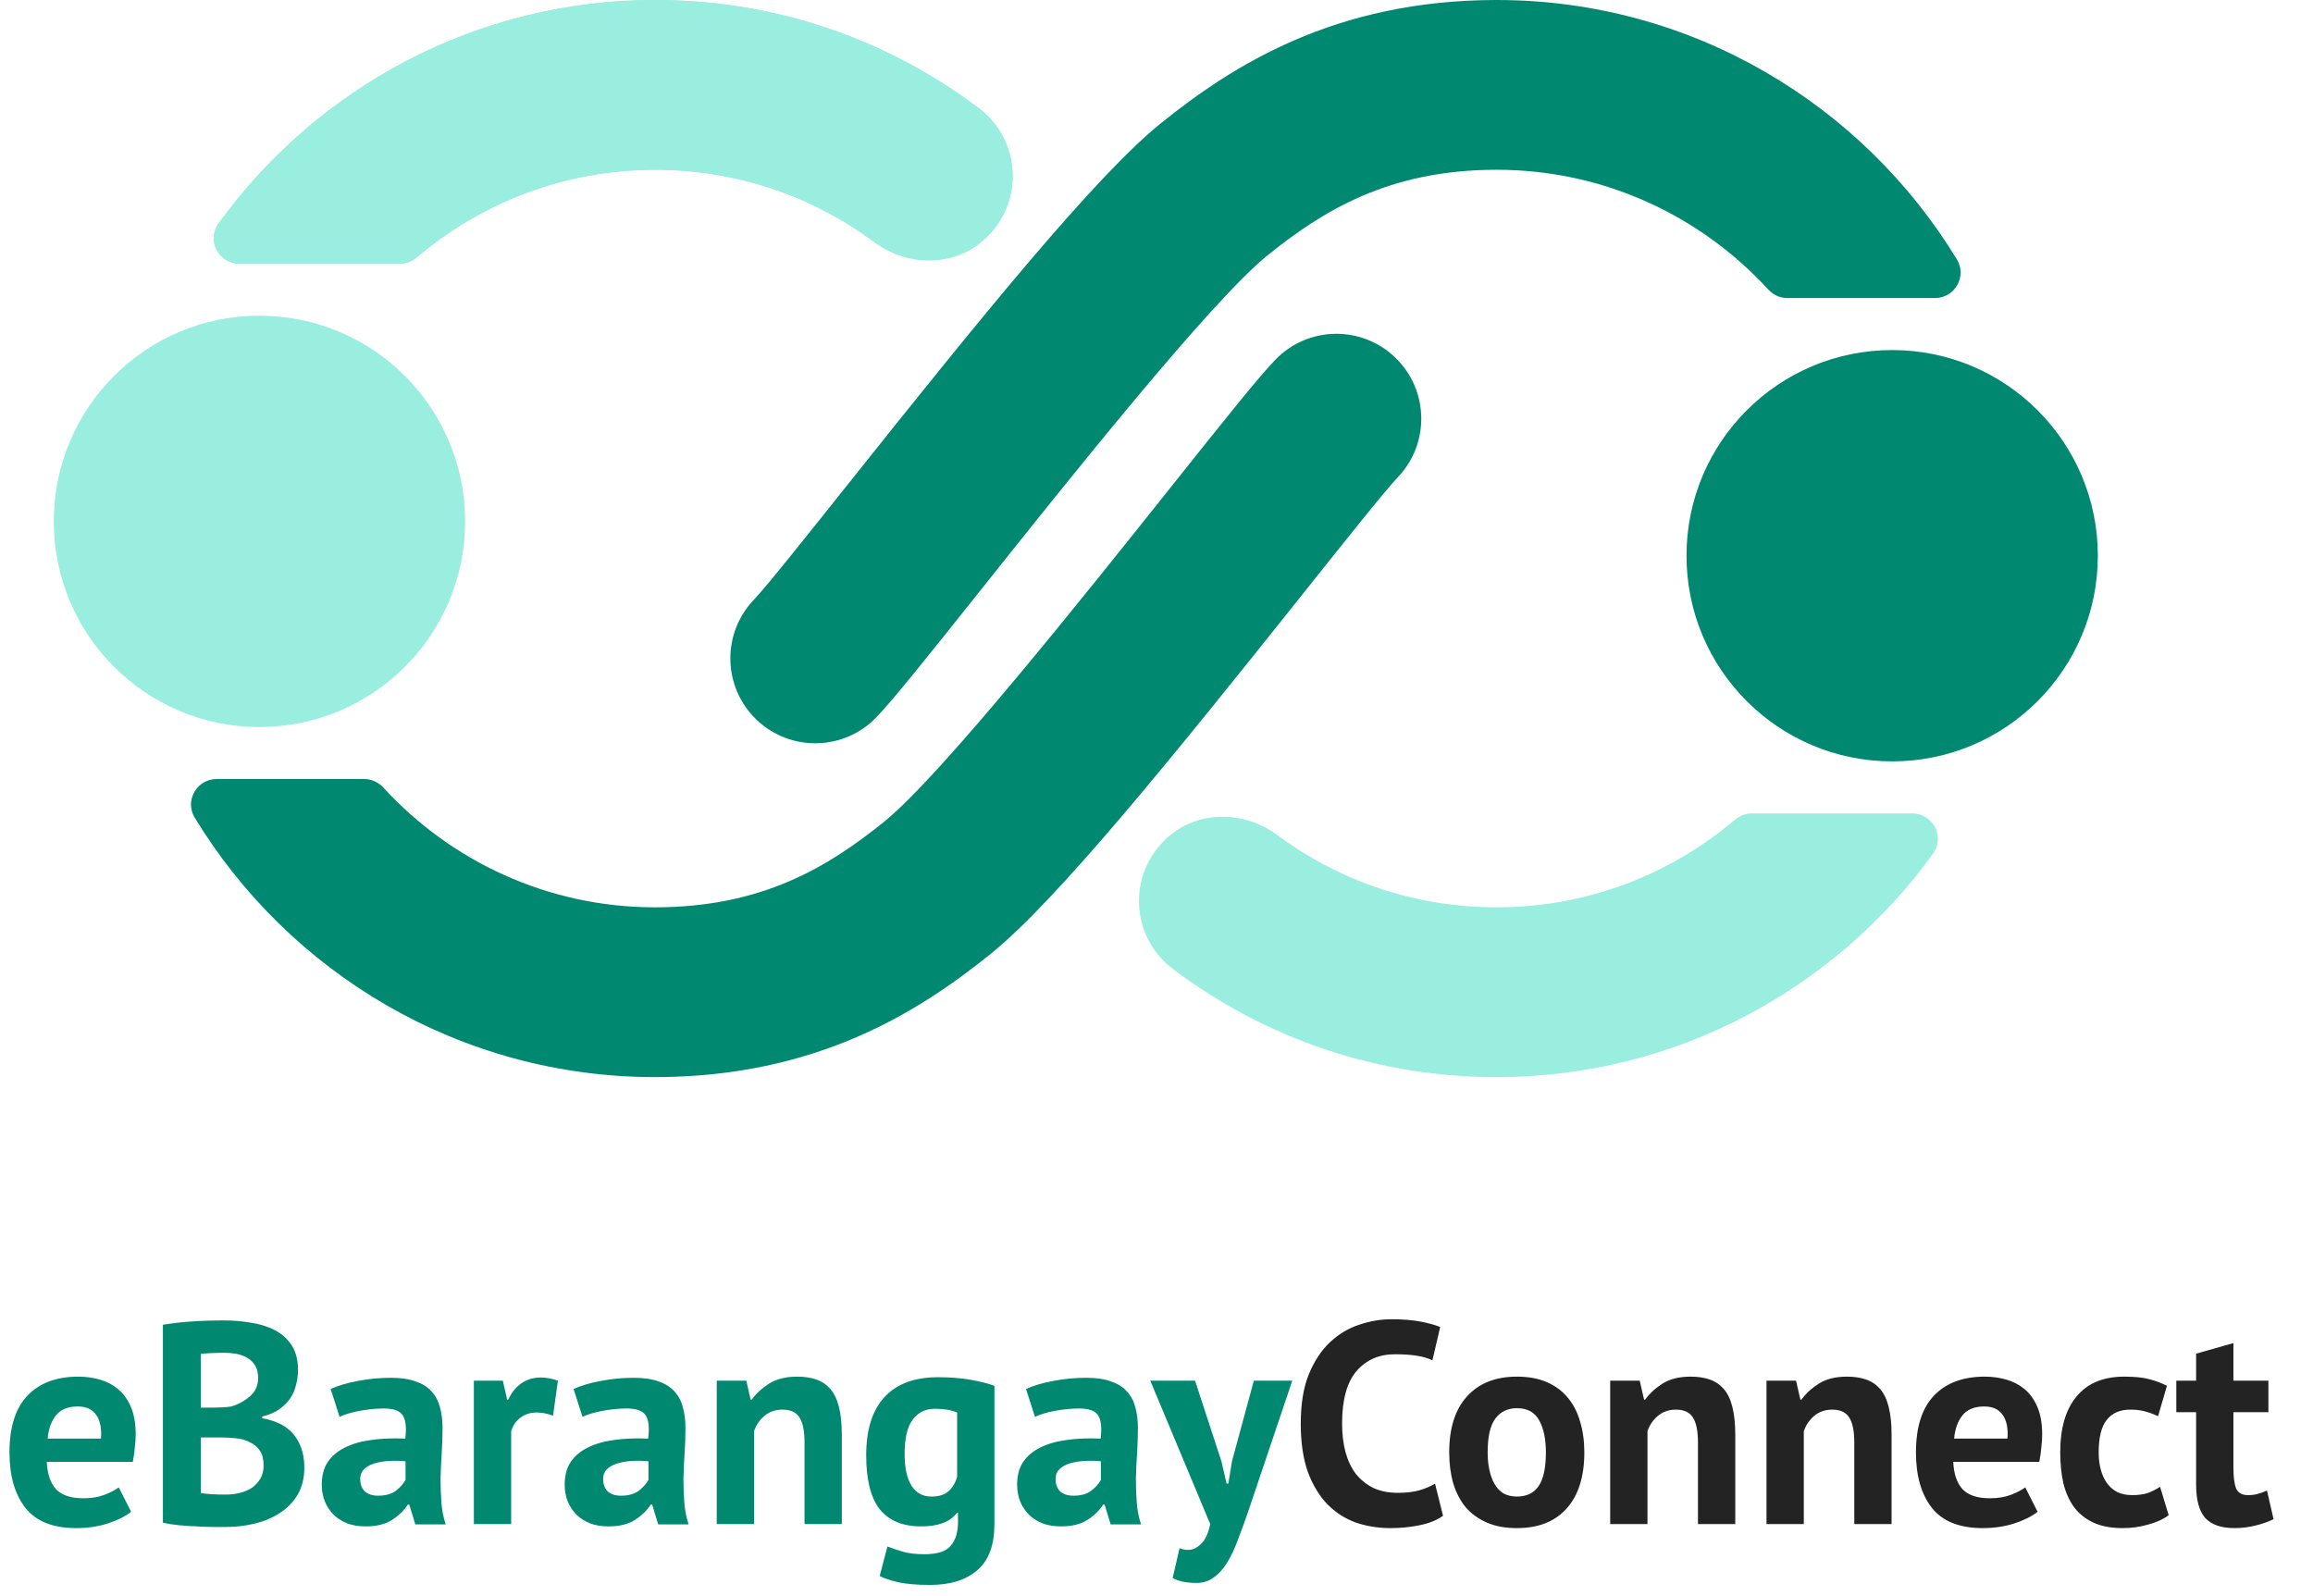 <svg width="129" height="89" viewBox="0 0 129 89" fill="none" xmlns="http://www.w3.org/2000/svg">
<path d="M14.47 40.547C20.805 40.547 25.941 35.412 25.941 29.077C25.941 22.742 20.805 17.607 14.47 17.607C8.135 17.607 3 22.742 3 29.077C3 35.412 8.135 40.547 14.47 40.547Z" fill="#99EEDF"/>
<path d="M22.309 14.706C22.649 14.706 22.973 14.58 23.232 14.36C26.82 11.311 31.462 9.468 36.528 9.468C40.98 9.468 45.208 10.862 48.766 13.503C50.648 14.9 53.288 14.888 54.984 13.272C57.164 11.195 56.892 7.771 54.593 6.038C49.352 2.087 43.106 0 36.528 0C26.523 0 17.65 4.919 12.189 12.462C11.513 13.396 12.196 14.706 13.349 14.706L22.309 14.706Z" fill="#99EEDF"/>
<path d="M22.309 14.706C22.649 14.706 22.973 14.58 23.232 14.36C26.82 11.311 31.462 9.468 36.528 9.468C40.98 9.468 45.208 10.862 48.766 13.503C50.648 14.9 53.288 14.888 54.984 13.272C57.164 11.195 56.892 7.771 54.593 6.038C49.352 2.087 43.106 0 36.528 0C26.523 0 17.65 4.919 12.189 12.462C11.513 13.396 12.196 14.706 13.349 14.706L22.309 14.706Z" fill="#99EEDF"/>
<path d="M77.802 19.927C75.912 18.122 72.915 18.19 71.109 20.082C70.161 21.074 68.371 23.312 65.289 27.181C60.486 33.212 52.446 43.304 49.303 45.833C46.227 48.31 42.549 50.602 36.528 50.602C30.538 50.602 25.142 48.024 21.38 43.923C21.106 43.625 20.726 43.448 20.321 43.448H12.079C10.975 43.448 10.284 44.658 10.859 45.601C16.132 54.268 25.663 60.07 36.528 60.07C45.557 60.07 51.271 56.404 55.239 53.209C58.901 50.263 65.311 42.35 72.695 33.08C74.937 30.265 77.256 27.353 77.956 26.62C79.762 24.73 79.693 21.733 77.802 19.927Z" fill="#008970"/>
<path d="M105.53 42.463C111.865 42.463 117 37.328 117 30.993C117 24.658 111.865 19.523 105.53 19.523C99.195 19.523 94.059 24.658 94.059 30.993C94.059 37.328 99.195 42.463 105.53 42.463Z" fill="#008970"/>
<path d="M97.691 45.365C97.351 45.365 97.027 45.491 96.768 45.711C93.18 48.759 88.537 50.602 83.472 50.602C79.02 50.602 74.792 49.208 71.234 46.567C69.352 45.17 66.712 45.182 65.015 46.799C62.835 48.876 63.108 52.3 65.407 54.033C70.647 57.983 76.894 60.071 83.472 60.071C93.476 60.071 102.35 55.152 107.81 47.608C108.487 46.674 107.803 45.364 106.65 45.364L97.691 45.365Z" fill="#99EEDF"/>
<path d="M42.198 40.143C44.088 41.948 47.085 41.88 48.891 39.988C49.839 38.996 51.629 36.758 54.711 32.889C59.514 26.858 67.554 16.766 70.697 14.237C73.773 11.76 77.451 9.468 83.472 9.468C89.462 9.468 94.859 12.046 98.62 16.147C98.894 16.445 99.274 16.622 99.679 16.622H107.921C109.025 16.622 109.715 15.412 109.141 14.469C103.867 5.803 94.337 0 83.472 0C74.442 0 68.728 3.667 64.76 6.861C61.099 9.807 54.689 17.72 47.305 26.99C45.062 29.805 42.744 32.717 42.043 33.45C40.238 35.34 40.307 38.337 42.198 40.143Z" fill="#008970"/>
<path d="M7.312 84.312C6.992 84.568 6.555 84.787 6 84.968C5.456 85.139 4.875 85.224 4.256 85.224C2.965 85.224 2.021 84.851 1.424 84.104C0.827 83.347 0.528 82.312 0.528 81C0.528 79.592 0.864 78.536 1.536 77.832C2.208 77.128 3.152 76.776 4.368 76.776C4.773 76.776 5.168 76.829 5.552 76.936C5.936 77.043 6.277 77.219 6.576 77.464C6.875 77.709 7.115 78.04 7.296 78.456C7.477 78.872 7.568 79.389 7.568 80.008C7.568 80.232 7.552 80.472 7.52 80.728C7.499 80.984 7.461 81.251 7.408 81.528H2.608C2.64 82.2 2.811 82.707 3.12 83.048C3.44 83.389 3.952 83.56 4.656 83.56C5.093 83.56 5.483 83.496 5.824 83.368C6.176 83.229 6.443 83.091 6.624 82.952L7.312 84.312ZM4.336 78.44C3.792 78.44 3.387 78.605 3.12 78.936C2.864 79.256 2.709 79.688 2.656 80.232H5.632C5.675 79.656 5.584 79.213 5.36 78.904C5.147 78.595 4.805 78.44 4.336 78.44ZM16.621 76.408C16.621 76.685 16.584 76.963 16.509 77.24C16.445 77.517 16.333 77.773 16.173 78.008C16.013 78.232 15.805 78.435 15.549 78.616C15.293 78.787 14.984 78.915 14.621 79V79.096C14.941 79.149 15.245 79.24 15.533 79.368C15.821 79.496 16.072 79.672 16.285 79.896C16.498 80.12 16.664 80.392 16.781 80.712C16.909 81.032 16.973 81.411 16.973 81.848C16.973 82.424 16.85 82.925 16.605 83.352C16.36 83.768 16.029 84.109 15.613 84.376C15.208 84.643 14.744 84.84 14.221 84.968C13.698 85.096 13.16 85.16 12.605 85.16C12.424 85.16 12.189 85.16 11.901 85.16C11.624 85.16 11.32 85.149 10.989 85.128C10.669 85.117 10.338 85.096 9.997 85.064C9.666 85.032 9.362 84.984 9.085 84.92V73.88C9.288 73.848 9.517 73.816 9.773 73.784C10.04 73.752 10.322 73.725 10.621 73.704C10.92 73.683 11.224 73.667 11.533 73.656C11.853 73.645 12.168 73.64 12.477 73.64C13 73.64 13.506 73.683 13.997 73.768C14.498 73.843 14.941 73.981 15.325 74.184C15.72 74.387 16.034 74.669 16.269 75.032C16.504 75.395 16.621 75.853 16.621 76.408ZM12.621 83.352C12.888 83.352 13.144 83.32 13.389 83.256C13.645 83.192 13.869 83.096 14.061 82.968C14.253 82.829 14.408 82.659 14.525 82.456C14.642 82.253 14.701 82.013 14.701 81.736C14.701 81.384 14.632 81.107 14.493 80.904C14.354 80.701 14.173 80.547 13.949 80.44C13.725 80.323 13.474 80.248 13.197 80.216C12.92 80.184 12.642 80.168 12.365 80.168H11.197V83.256C11.25 83.277 11.336 83.293 11.453 83.304C11.57 83.315 11.693 83.325 11.821 83.336C11.96 83.336 12.098 83.341 12.237 83.352C12.386 83.352 12.514 83.352 12.621 83.352ZM11.901 78.504C12.05 78.504 12.221 78.499 12.413 78.488C12.616 78.477 12.781 78.461 12.909 78.44C13.314 78.312 13.661 78.12 13.949 77.864C14.248 77.608 14.397 77.272 14.397 76.856C14.397 76.579 14.344 76.349 14.237 76.168C14.13 75.987 13.986 75.843 13.805 75.736C13.634 75.629 13.437 75.555 13.213 75.512C12.989 75.469 12.754 75.448 12.509 75.448C12.232 75.448 11.976 75.453 11.741 75.464C11.506 75.475 11.325 75.491 11.197 75.512V78.504H11.901ZM18.442 77.464C18.869 77.272 19.375 77.123 19.962 77.016C20.549 76.899 21.162 76.84 21.802 76.84C22.357 76.84 22.821 76.909 23.194 77.048C23.567 77.176 23.861 77.363 24.074 77.608C24.298 77.853 24.453 78.147 24.538 78.488C24.634 78.829 24.682 79.213 24.682 79.64C24.682 80.109 24.666 80.584 24.634 81.064C24.602 81.533 24.581 81.997 24.57 82.456C24.57 82.915 24.586 83.363 24.618 83.8C24.65 84.227 24.73 84.632 24.858 85.016H23.162L22.826 83.912H22.746C22.533 84.243 22.234 84.531 21.85 84.776C21.477 85.011 20.991 85.128 20.394 85.128C20.021 85.128 19.685 85.075 19.386 84.968C19.087 84.851 18.831 84.691 18.618 84.488C18.405 84.275 18.239 84.029 18.122 83.752C18.005 83.464 17.946 83.144 17.946 82.792C17.946 82.301 18.053 81.891 18.266 81.56C18.49 81.219 18.805 80.947 19.21 80.744C19.626 80.531 20.117 80.387 20.682 80.312C21.258 80.227 21.898 80.2 22.602 80.232C22.677 79.635 22.634 79.208 22.474 78.952C22.314 78.685 21.957 78.552 21.402 78.552C20.986 78.552 20.544 78.595 20.074 78.68C19.616 78.765 19.237 78.877 18.938 79.016L18.442 77.464ZM21.082 83.416C21.498 83.416 21.829 83.325 22.074 83.144C22.32 82.952 22.501 82.749 22.618 82.536V81.496C22.288 81.464 21.968 81.459 21.658 81.48C21.36 81.501 21.093 81.549 20.858 81.624C20.623 81.699 20.437 81.805 20.298 81.944C20.16 82.083 20.09 82.259 20.09 82.472C20.09 82.771 20.175 83.005 20.346 83.176C20.527 83.336 20.773 83.416 21.082 83.416ZM30.844 78.952C30.513 78.835 30.214 78.776 29.948 78.776C29.574 78.776 29.26 78.877 29.004 79.08C28.758 79.272 28.593 79.523 28.508 79.832V85H26.428V77H28.044L28.284 78.056H28.348C28.529 77.661 28.774 77.357 29.084 77.144C29.393 76.931 29.756 76.824 30.172 76.824C30.449 76.824 30.764 76.883 31.116 77L30.844 78.952ZM31.989 77.464C32.416 77.272 32.922 77.123 33.509 77.016C34.096 76.899 34.709 76.84 35.349 76.84C35.904 76.84 36.368 76.909 36.741 77.048C37.114 77.176 37.408 77.363 37.621 77.608C37.845 77.853 38 78.147 38.085 78.488C38.181 78.829 38.229 79.213 38.229 79.64C38.229 80.109 38.213 80.584 38.181 81.064C38.149 81.533 38.128 81.997 38.117 82.456C38.117 82.915 38.133 83.363 38.165 83.8C38.197 84.227 38.277 84.632 38.405 85.016H36.709L36.373 83.912H36.293C36.08 84.243 35.781 84.531 35.397 84.776C35.024 85.011 34.538 85.128 33.941 85.128C33.568 85.128 33.232 85.075 32.933 84.968C32.634 84.851 32.378 84.691 32.165 84.488C31.952 84.275 31.786 84.029 31.669 83.752C31.552 83.464 31.493 83.144 31.493 82.792C31.493 82.301 31.6 81.891 31.813 81.56C32.037 81.219 32.352 80.947 32.757 80.744C33.173 80.531 33.664 80.387 34.229 80.312C34.805 80.227 35.445 80.2 36.149 80.232C36.224 79.635 36.181 79.208 36.021 78.952C35.861 78.685 35.504 78.552 34.949 78.552C34.533 78.552 34.09 78.595 33.621 78.68C33.162 78.765 32.784 78.877 32.485 79.016L31.989 77.464ZM34.629 83.416C35.045 83.416 35.376 83.325 35.621 83.144C35.866 82.952 36.048 82.749 36.165 82.536V81.496C35.834 81.464 35.514 81.459 35.205 81.48C34.906 81.501 34.64 81.549 34.405 81.624C34.17 81.699 33.984 81.805 33.845 81.944C33.706 82.083 33.637 82.259 33.637 82.472C33.637 82.771 33.722 83.005 33.893 83.176C34.074 83.336 34.32 83.416 34.629 83.416ZM44.87 85V80.456C44.87 79.805 44.775 79.336 44.583 79.048C44.401 78.76 44.087 78.616 43.639 78.616C43.244 78.616 42.908 78.733 42.63 78.968C42.364 79.192 42.172 79.475 42.054 79.816V85H39.974V77H41.623L41.862 78.056H41.926C42.172 77.715 42.497 77.416 42.903 77.16C43.308 76.904 43.831 76.776 44.471 76.776C44.865 76.776 45.217 76.829 45.526 76.936C45.836 77.043 46.097 77.219 46.31 77.464C46.524 77.709 46.684 78.045 46.791 78.472C46.897 78.888 46.95 79.405 46.95 80.024V85H44.87ZM55.461 85C55.461 86.163 55.147 87.016 54.517 87.56C53.888 88.115 53.008 88.392 51.877 88.392C51.109 88.392 50.501 88.339 50.053 88.232C49.616 88.125 49.285 88.013 49.061 87.896L49.493 86.248C49.739 86.344 50.021 86.44 50.341 86.536C50.672 86.632 51.077 86.68 51.557 86.68C52.283 86.68 52.773 86.52 53.029 86.2C53.296 85.891 53.429 85.453 53.429 84.888V84.376H53.365C52.992 84.877 52.331 85.128 51.381 85.128C50.347 85.128 49.573 84.808 49.061 84.168C48.56 83.528 48.309 82.525 48.309 81.16C48.309 79.731 48.651 78.648 49.333 77.912C50.016 77.176 51.008 76.808 52.309 76.808C52.992 76.808 53.6 76.856 54.133 76.952C54.677 77.048 55.12 77.16 55.461 77.288V85ZM51.941 83.464C52.347 83.464 52.656 83.373 52.869 83.192C53.093 83.011 53.264 82.739 53.381 82.376V78.776C53.051 78.637 52.64 78.568 52.149 78.568C51.616 78.568 51.2 78.771 50.901 79.176C50.603 79.571 50.453 80.205 50.453 81.08C50.453 81.859 50.581 82.451 50.837 82.856C51.093 83.261 51.461 83.464 51.941 83.464ZM57.223 77.464C57.65 77.272 58.157 77.123 58.743 77.016C59.33 76.899 59.943 76.84 60.583 76.84C61.138 76.84 61.602 76.909 61.975 77.048C62.349 77.176 62.642 77.363 62.855 77.608C63.079 77.853 63.234 78.147 63.319 78.488C63.415 78.829 63.463 79.213 63.463 79.64C63.463 80.109 63.447 80.584 63.415 81.064C63.383 81.533 63.362 81.997 63.351 82.456C63.351 82.915 63.367 83.363 63.399 83.8C63.431 84.227 63.511 84.632 63.639 85.016H61.943L61.607 83.912H61.527C61.314 84.243 61.015 84.531 60.631 84.776C60.258 85.011 59.773 85.128 59.175 85.128C58.802 85.128 58.466 85.075 58.167 84.968C57.869 84.851 57.613 84.691 57.399 84.488C57.186 84.275 57.021 84.029 56.903 83.752C56.786 83.464 56.727 83.144 56.727 82.792C56.727 82.301 56.834 81.891 57.047 81.56C57.271 81.219 57.586 80.947 57.991 80.744C58.407 80.531 58.898 80.387 59.463 80.312C60.039 80.227 60.679 80.2 61.383 80.232C61.458 79.635 61.415 79.208 61.255 78.952C61.095 78.685 60.738 78.552 60.183 78.552C59.767 78.552 59.325 78.595 58.855 78.68C58.397 78.765 58.018 78.877 57.719 79.016L57.223 77.464ZM59.863 83.416C60.279 83.416 60.61 83.325 60.855 83.144C61.101 82.952 61.282 82.749 61.399 82.536V81.496C61.069 81.464 60.749 81.459 60.439 81.48C60.141 81.501 59.874 81.549 59.639 81.624C59.405 81.699 59.218 81.805 59.079 81.944C58.941 82.083 58.871 82.259 58.871 82.472C58.871 82.771 58.957 83.005 59.127 83.176C59.309 83.336 59.554 83.416 59.863 83.416ZM68.121 81.496L68.409 82.744H68.505L68.713 81.48L69.929 77H72.073L69.641 84.216C69.438 84.813 69.241 85.357 69.049 85.848C68.868 86.349 68.665 86.781 68.441 87.144C68.217 87.507 67.966 87.784 67.689 87.976C67.422 88.179 67.102 88.28 66.729 88.28C66.174 88.28 65.731 88.189 65.401 88.008L65.785 86.344C65.945 86.408 66.105 86.44 66.265 86.44C66.51 86.44 66.745 86.333 66.969 86.12C67.204 85.917 67.379 85.544 67.497 85L64.153 77H66.649L68.121 81.496Z" fill="#008970"/>
<path d="M80.481 84.536C80.14 84.781 79.703 84.957 79.169 85.064C78.647 85.171 78.108 85.224 77.553 85.224C76.882 85.224 76.242 85.123 75.633 84.92C75.036 84.707 74.508 84.371 74.049 83.912C73.591 83.443 73.223 82.84 72.945 82.104C72.679 81.357 72.546 80.456 72.546 79.4C72.546 78.301 72.695 77.384 72.993 76.648C73.303 75.901 73.698 75.304 74.177 74.856C74.668 74.397 75.212 74.072 75.809 73.88C76.407 73.677 77.004 73.576 77.602 73.576C78.242 73.576 78.78 73.619 79.218 73.704C79.665 73.789 80.034 73.891 80.322 74.008L79.889 75.864C79.644 75.747 79.351 75.661 79.01 75.608C78.679 75.555 78.273 75.528 77.793 75.528C76.908 75.528 76.194 75.843 75.65 76.472C75.116 77.101 74.85 78.077 74.85 79.4C74.85 79.976 74.913 80.504 75.041 80.984C75.169 81.453 75.362 81.859 75.618 82.2C75.884 82.531 76.21 82.792 76.594 82.984C76.988 83.165 77.442 83.256 77.954 83.256C78.433 83.256 78.839 83.208 79.169 83.112C79.5 83.016 79.788 82.893 80.034 82.744L80.481 84.536ZM80.825 81C80.825 79.645 81.156 78.605 81.817 77.88C82.478 77.144 83.406 76.776 84.601 76.776C85.241 76.776 85.796 76.877 86.265 77.08C86.734 77.283 87.124 77.571 87.433 77.944C87.742 78.307 87.972 78.749 88.121 79.272C88.281 79.795 88.361 80.371 88.361 81C88.361 82.355 88.03 83.4 87.369 84.136C86.718 84.861 85.796 85.224 84.601 85.224C83.961 85.224 83.406 85.123 82.937 84.92C82.468 84.717 82.073 84.435 81.753 84.072C81.444 83.699 81.209 83.251 81.049 82.728C80.9 82.205 80.825 81.629 80.825 81ZM82.969 81C82.969 81.352 83.001 81.677 83.065 81.976C83.129 82.275 83.225 82.536 83.353 82.76C83.481 82.984 83.646 83.16 83.849 83.288C84.062 83.405 84.313 83.464 84.601 83.464C85.145 83.464 85.55 83.267 85.817 82.872C86.084 82.477 86.217 81.853 86.217 81C86.217 80.264 86.094 79.672 85.849 79.224C85.603 78.765 85.188 78.536 84.601 78.536C84.089 78.536 83.689 78.728 83.401 79.112C83.113 79.496 82.969 80.125 82.969 81ZM94.699 85V80.456C94.699 79.805 94.603 79.336 94.411 79.048C94.229 78.76 93.915 78.616 93.467 78.616C93.072 78.616 92.736 78.733 92.459 78.968C92.192 79.192 92 79.475 91.883 79.816V85H89.803V77H91.451L91.691 78.056H91.755C92 77.715 92.325 77.416 92.731 77.16C93.136 76.904 93.659 76.776 94.299 76.776C94.693 76.776 95.045 76.829 95.355 76.936C95.664 77.043 95.925 77.219 96.139 77.464C96.352 77.709 96.512 78.045 96.619 78.472C96.725 78.888 96.779 79.405 96.779 80.024V85H94.699ZM103.417 85V80.456C103.417 79.805 103.321 79.336 103.129 79.048C102.948 78.76 102.633 78.616 102.185 78.616C101.791 78.616 101.455 78.733 101.177 78.968C100.911 79.192 100.719 79.475 100.601 79.816V85H98.521V77H100.169L100.409 78.056H100.473C100.719 77.715 101.044 77.416 101.449 77.16C101.855 76.904 102.377 76.776 103.017 76.776C103.412 76.776 103.764 76.829 104.073 76.936C104.383 77.043 104.644 77.219 104.857 77.464C105.071 77.709 105.231 78.045 105.337 78.472C105.444 78.888 105.497 79.405 105.497 80.024V85H103.417ZM113.64 84.312C113.32 84.568 112.883 84.787 112.328 84.968C111.784 85.139 111.203 85.224 110.584 85.224C109.293 85.224 108.349 84.851 107.752 84.104C107.155 83.347 106.856 82.312 106.856 81C106.856 79.592 107.192 78.536 107.864 77.832C108.536 77.128 109.48 76.776 110.696 76.776C111.101 76.776 111.496 76.829 111.88 76.936C112.264 77.043 112.605 77.219 112.904 77.464C113.203 77.709 113.443 78.04 113.624 78.456C113.805 78.872 113.896 79.389 113.896 80.008C113.896 80.232 113.88 80.472 113.848 80.728C113.827 80.984 113.789 81.251 113.736 81.528H108.936C108.968 82.2 109.139 82.707 109.448 83.048C109.768 83.389 110.28 83.56 110.984 83.56C111.421 83.56 111.811 83.496 112.152 83.368C112.504 83.229 112.771 83.091 112.952 82.952L113.64 84.312ZM110.664 78.44C110.12 78.44 109.715 78.605 109.448 78.936C109.192 79.256 109.037 79.688 108.984 80.232H111.96C112.003 79.656 111.912 79.213 111.688 78.904C111.475 78.595 111.133 78.44 110.664 78.44ZM120.951 84.504C120.631 84.739 120.242 84.915 119.783 85.032C119.335 85.16 118.871 85.224 118.391 85.224C117.751 85.224 117.207 85.123 116.759 84.92C116.322 84.717 115.964 84.435 115.687 84.072C115.41 83.699 115.207 83.251 115.079 82.728C114.962 82.205 114.903 81.629 114.903 81C114.903 79.645 115.207 78.605 115.815 77.88C116.423 77.144 117.308 76.776 118.471 76.776C119.058 76.776 119.527 76.824 119.879 76.92C120.242 77.016 120.567 77.139 120.855 77.288L120.359 78.984C120.114 78.867 119.868 78.776 119.623 78.712C119.388 78.648 119.116 78.616 118.807 78.616C118.231 78.616 117.794 78.808 117.495 79.192C117.196 79.565 117.047 80.168 117.047 81C117.047 81.341 117.084 81.656 117.159 81.944C117.234 82.232 117.346 82.483 117.495 82.696C117.644 82.909 117.836 83.08 118.071 83.208C118.316 83.325 118.599 83.384 118.919 83.384C119.271 83.384 119.57 83.341 119.815 83.256C120.06 83.16 120.279 83.048 120.471 82.92L120.951 84.504ZM121.377 77H122.481V75.496L124.561 74.904V77H126.513V78.76H124.561V81.832C124.561 82.387 124.614 82.787 124.721 83.032C124.838 83.267 125.052 83.384 125.361 83.384C125.574 83.384 125.756 83.363 125.905 83.32C126.065 83.277 126.241 83.213 126.433 83.128L126.801 84.728C126.513 84.867 126.177 84.984 125.793 85.08C125.409 85.176 125.02 85.224 124.625 85.224C123.889 85.224 123.345 85.037 122.993 84.664C122.652 84.28 122.481 83.656 122.481 82.792V78.76H121.377V77Z" fill="#232323"/>
</svg>

